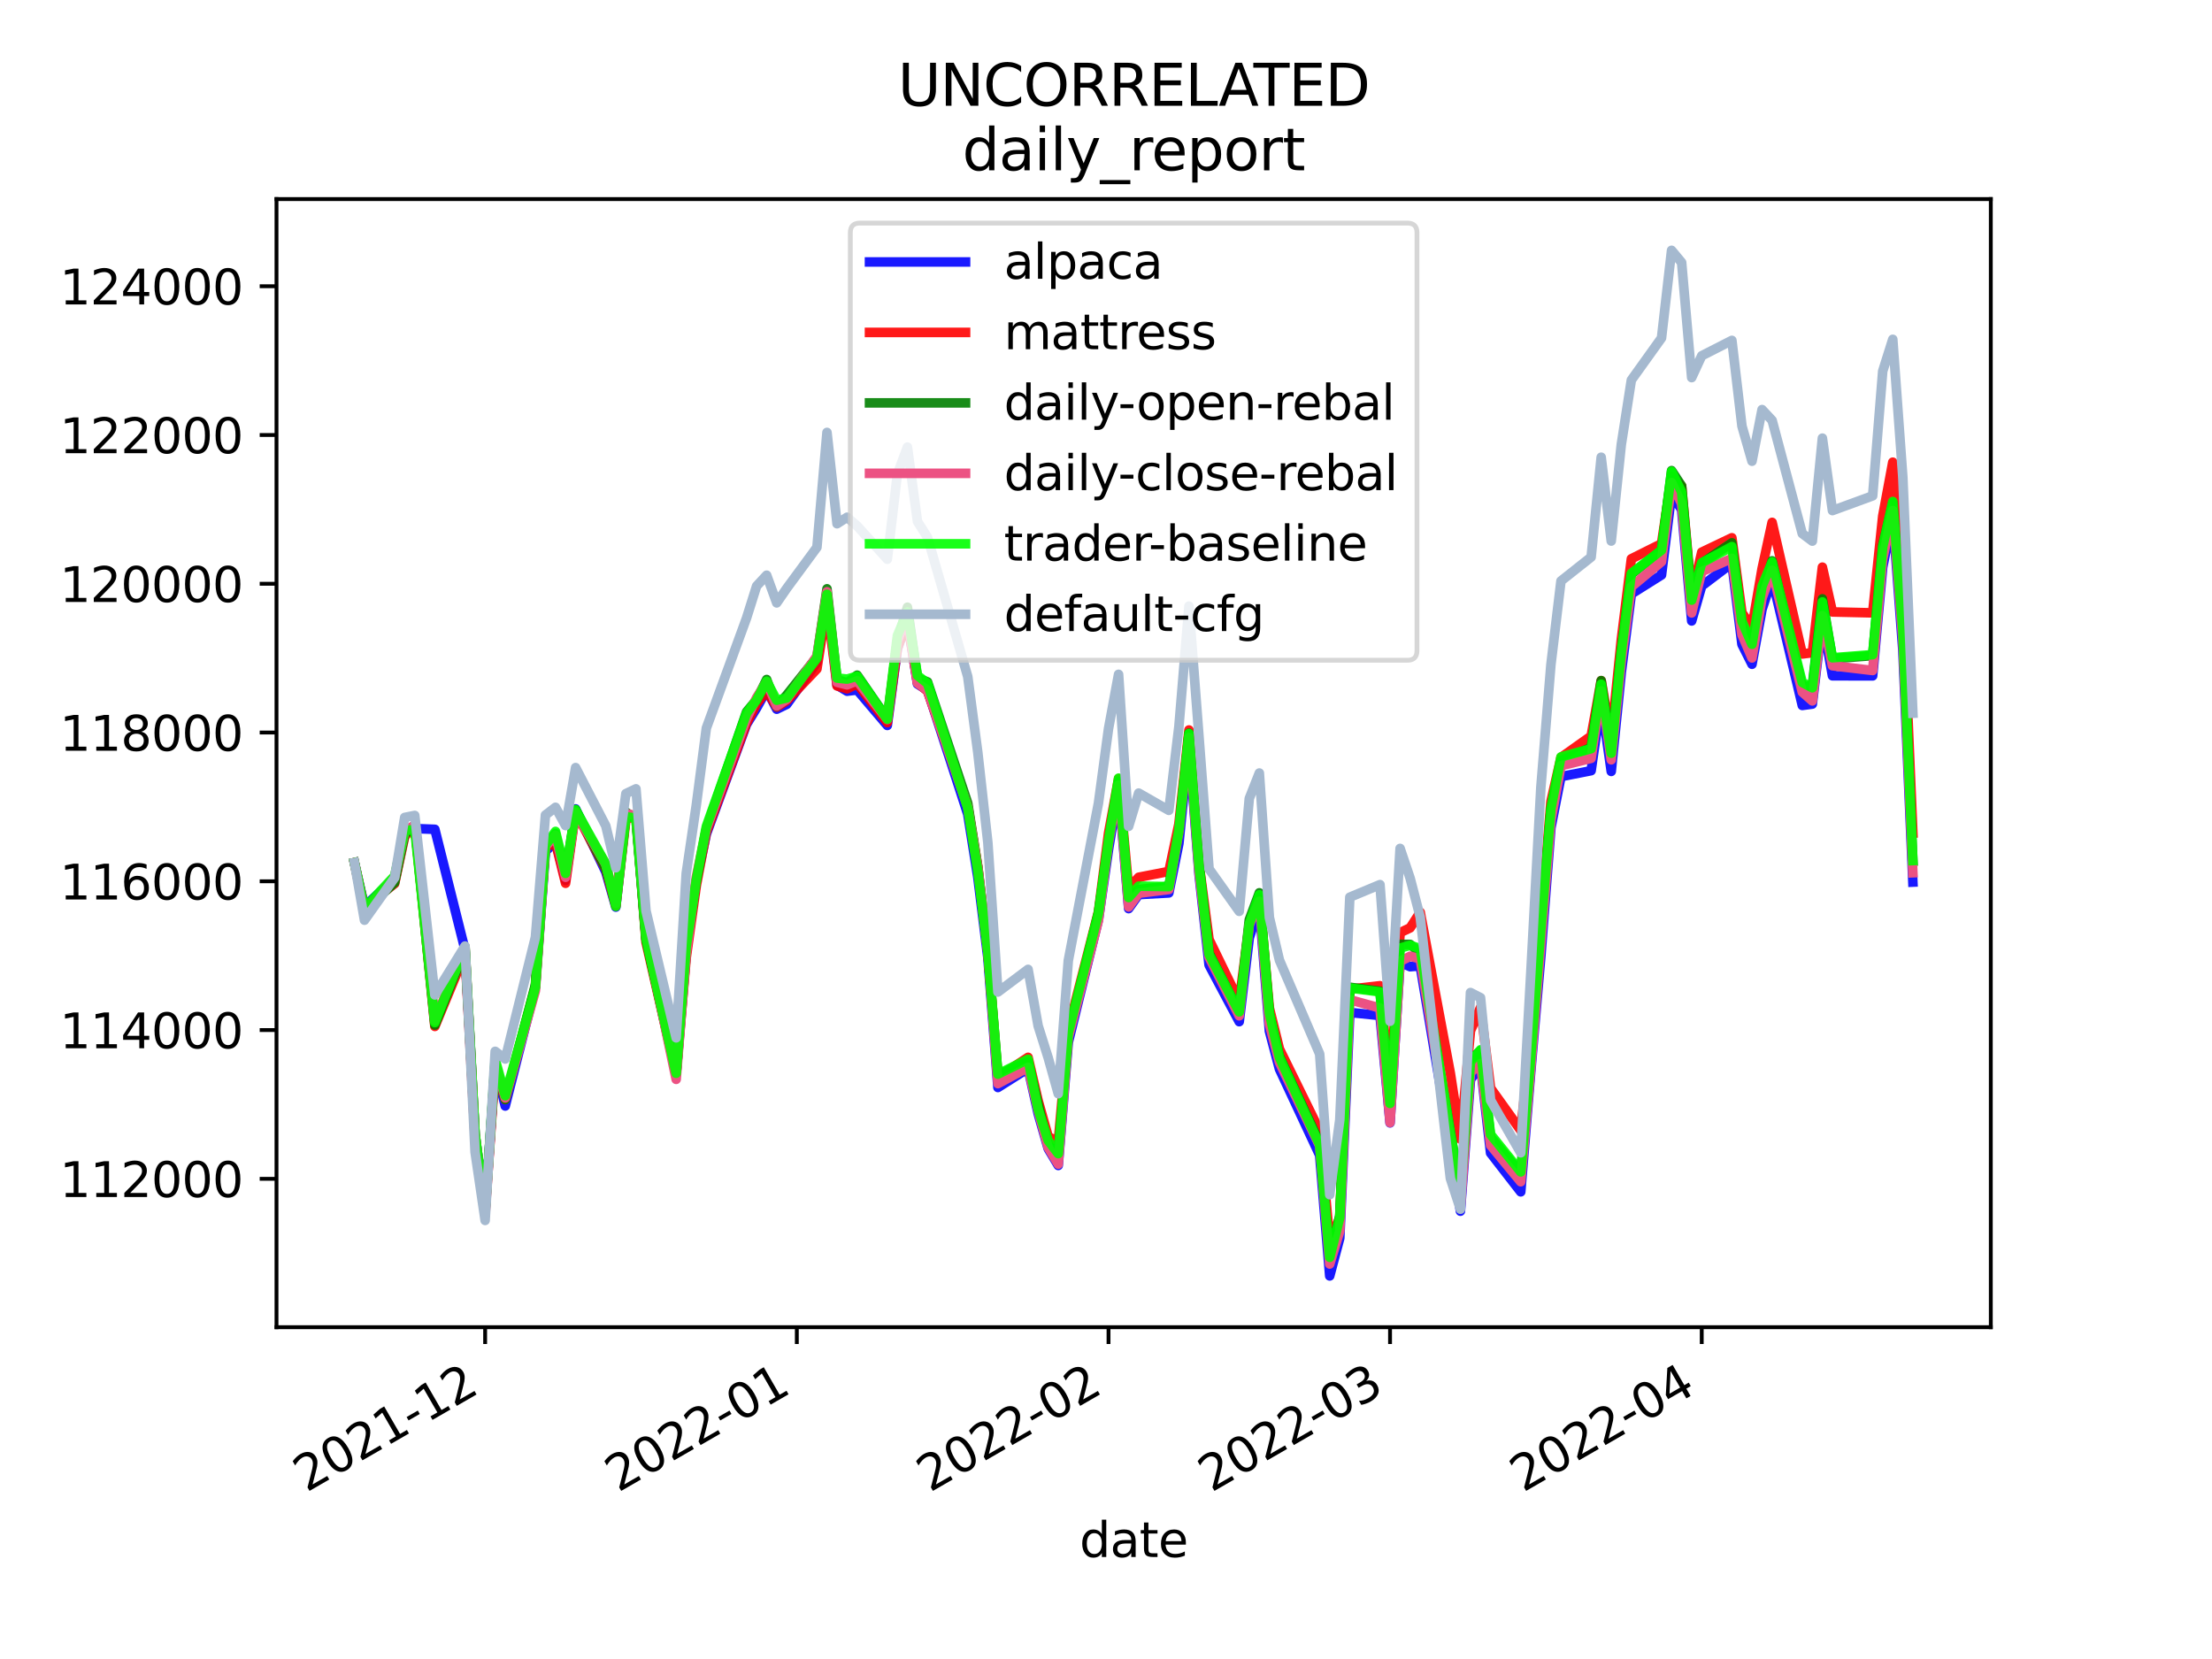 <?xml version="1.0" encoding="utf-8" standalone="no"?>
<!DOCTYPE svg PUBLIC "-//W3C//DTD SVG 1.1//EN"
  "http://www.w3.org/Graphics/SVG/1.1/DTD/svg11.dtd">
<svg height="345.6pt" version="1.1" viewBox="0 0 460.8 345.6" width="460.8pt" xmlns="http://www.w3.org/2000/svg" xmlns:xlink="http://www.w3.org/1999/xlink">
 <defs>
  <style type="text/css">*{stroke-linecap:butt;stroke-linejoin:round;}</style>
 </defs>
 <g id="figure_1">
  <g id="patch_1">
   <path d="M 0 345.6 
L 460.8 345.6 
L 460.8 0 
L 0 0 
z
" style="fill:#ffffff;"/>
  </g>
  <g id="axes_1">
   <g id="patch_2">
    <path d="M 57.6 276.48 
L 414.72 276.48 
L 414.72 41.472 
L 57.6 41.472 
z
" style="fill:#ffffff;"/>
   </g>
   <g id="matplotlib.axis_1">
    <g id="xtick_1">
     <g id="line2d_1">
      <defs>
       <path d="M 0 0 
L 0 3.5 
" id="md0206963a4" style="stroke:#000000;stroke-width:0.8;"/>
      </defs>
      <g>
       <use style="stroke:#000000;stroke-width:0.8;" x="101.062" xlink:href="#md0206963a4" y="276.48"/>
      </g>
     </g>
     <g id="text_1">
      <!-- 2021-12 -->
      <g transform="translate(63.837 310.952)rotate(-30)scale(0.1 -0.1)">
       <defs>
        <path d="M 1228 531 
L 3431 531 
L 3431 0 
L 469 0 
L 469 531 
Q 828 903 1448 1529 
Q 2069 2156 2228 2338 
Q 2531 2678 2651 2914 
Q 2772 3150 2772 3378 
Q 2772 3750 2511 3984 
Q 2250 4219 1831 4219 
Q 1534 4219 1204 4116 
Q 875 4013 500 3803 
L 500 4441 
Q 881 4594 1212 4672 
Q 1544 4750 1819 4750 
Q 2544 4750 2975 4387 
Q 3406 4025 3406 3419 
Q 3406 3131 3298 2873 
Q 3191 2616 2906 2266 
Q 2828 2175 2409 1742 
Q 1991 1309 1228 531 
z
" id="DejaVuSans-32" transform="scale(0.016)"/>
        <path d="M 2034 4250 
Q 1547 4250 1301 3770 
Q 1056 3291 1056 2328 
Q 1056 1369 1301 889 
Q 1547 409 2034 409 
Q 2525 409 2770 889 
Q 3016 1369 3016 2328 
Q 3016 3291 2770 3770 
Q 2525 4250 2034 4250 
z
M 2034 4750 
Q 2819 4750 3233 4129 
Q 3647 3509 3647 2328 
Q 3647 1150 3233 529 
Q 2819 -91 2034 -91 
Q 1250 -91 836 529 
Q 422 1150 422 2328 
Q 422 3509 836 4129 
Q 1250 4750 2034 4750 
z
" id="DejaVuSans-30" transform="scale(0.016)"/>
        <path d="M 794 531 
L 1825 531 
L 1825 4091 
L 703 3866 
L 703 4441 
L 1819 4666 
L 2450 4666 
L 2450 531 
L 3481 531 
L 3481 0 
L 794 0 
L 794 531 
z
" id="DejaVuSans-31" transform="scale(0.016)"/>
        <path d="M 313 2009 
L 1997 2009 
L 1997 1497 
L 313 1497 
L 313 2009 
z
" id="DejaVuSans-2d" transform="scale(0.016)"/>
       </defs>
       <use xlink:href="#DejaVuSans-32"/>
       <use x="63.623" xlink:href="#DejaVuSans-30"/>
       <use x="127.246" xlink:href="#DejaVuSans-32"/>
       <use x="190.869" xlink:href="#DejaVuSans-31"/>
       <use x="254.492" xlink:href="#DejaVuSans-2d"/>
       <use x="290.576" xlink:href="#DejaVuSans-31"/>
       <use x="354.199" xlink:href="#DejaVuSans-32"/>
      </g>
     </g>
    </g>
    <g id="xtick_2">
     <g id="line2d_2">
      <g>
       <use style="stroke:#000000;stroke-width:0.8;" x="165.993" xlink:href="#md0206963a4" y="276.48"/>
      </g>
     </g>
     <g id="text_2">
      <!-- 2022-01 -->
      <g transform="translate(128.768 310.952)rotate(-30)scale(0.1 -0.1)">
       <use xlink:href="#DejaVuSans-32"/>
       <use x="63.623" xlink:href="#DejaVuSans-30"/>
       <use x="127.246" xlink:href="#DejaVuSans-32"/>
       <use x="190.869" xlink:href="#DejaVuSans-32"/>
       <use x="254.492" xlink:href="#DejaVuSans-2d"/>
       <use x="290.576" xlink:href="#DejaVuSans-30"/>
       <use x="354.199" xlink:href="#DejaVuSans-31"/>
      </g>
     </g>
    </g>
    <g id="xtick_3">
     <g id="line2d_3">
      <g>
       <use style="stroke:#000000;stroke-width:0.8;" x="230.924" xlink:href="#md0206963a4" y="276.48"/>
      </g>
     </g>
     <g id="text_3">
      <!-- 2022-02 -->
      <g transform="translate(193.699 310.952)rotate(-30)scale(0.1 -0.1)">
       <use xlink:href="#DejaVuSans-32"/>
       <use x="63.623" xlink:href="#DejaVuSans-30"/>
       <use x="127.246" xlink:href="#DejaVuSans-32"/>
       <use x="190.869" xlink:href="#DejaVuSans-32"/>
       <use x="254.492" xlink:href="#DejaVuSans-2d"/>
       <use x="290.576" xlink:href="#DejaVuSans-30"/>
       <use x="354.199" xlink:href="#DejaVuSans-32"/>
      </g>
     </g>
    </g>
    <g id="xtick_4">
     <g id="line2d_4">
      <g>
       <use style="stroke:#000000;stroke-width:0.8;" x="289.571" xlink:href="#md0206963a4" y="276.48"/>
      </g>
     </g>
     <g id="text_4">
      <!-- 2022-03 -->
      <g transform="translate(252.346 310.952)rotate(-30)scale(0.1 -0.1)">
       <defs>
        <path d="M 2597 2516 
Q 3050 2419 3304 2112 
Q 3559 1806 3559 1356 
Q 3559 666 3084 287 
Q 2609 -91 1734 -91 
Q 1441 -91 1130 -33 
Q 819 25 488 141 
L 488 750 
Q 750 597 1062 519 
Q 1375 441 1716 441 
Q 2309 441 2620 675 
Q 2931 909 2931 1356 
Q 2931 1769 2642 2001 
Q 2353 2234 1838 2234 
L 1294 2234 
L 1294 2753 
L 1863 2753 
Q 2328 2753 2575 2939 
Q 2822 3125 2822 3475 
Q 2822 3834 2567 4026 
Q 2313 4219 1838 4219 
Q 1578 4219 1281 4162 
Q 984 4106 628 3988 
L 628 4550 
Q 988 4650 1302 4700 
Q 1616 4750 1894 4750 
Q 2613 4750 3031 4423 
Q 3450 4097 3450 3541 
Q 3450 3153 3228 2886 
Q 3006 2619 2597 2516 
z
" id="DejaVuSans-33" transform="scale(0.016)"/>
       </defs>
       <use xlink:href="#DejaVuSans-32"/>
       <use x="63.623" xlink:href="#DejaVuSans-30"/>
       <use x="127.246" xlink:href="#DejaVuSans-32"/>
       <use x="190.869" xlink:href="#DejaVuSans-32"/>
       <use x="254.492" xlink:href="#DejaVuSans-2d"/>
       <use x="290.576" xlink:href="#DejaVuSans-30"/>
       <use x="354.199" xlink:href="#DejaVuSans-33"/>
      </g>
     </g>
    </g>
    <g id="xtick_5">
     <g id="line2d_5">
      <g>
       <use style="stroke:#000000;stroke-width:0.8;" x="354.502" xlink:href="#md0206963a4" y="276.48"/>
      </g>
     </g>
     <g id="text_5">
      <!-- 2022-04 -->
      <g transform="translate(317.277 310.952)rotate(-30)scale(0.1 -0.1)">
       <defs>
        <path d="M 2419 4116 
L 825 1625 
L 2419 1625 
L 2419 4116 
z
M 2253 4666 
L 3047 4666 
L 3047 1625 
L 3713 1625 
L 3713 1100 
L 3047 1100 
L 3047 0 
L 2419 0 
L 2419 1100 
L 313 1100 
L 313 1709 
L 2253 4666 
z
" id="DejaVuSans-34" transform="scale(0.016)"/>
       </defs>
       <use xlink:href="#DejaVuSans-32"/>
       <use x="63.623" xlink:href="#DejaVuSans-30"/>
       <use x="127.246" xlink:href="#DejaVuSans-32"/>
       <use x="190.869" xlink:href="#DejaVuSans-32"/>
       <use x="254.492" xlink:href="#DejaVuSans-2d"/>
       <use x="290.576" xlink:href="#DejaVuSans-30"/>
       <use x="354.199" xlink:href="#DejaVuSans-34"/>
      </g>
     </g>
    </g>
    <g id="text_6">
     <!-- date -->
     <g transform="translate(224.885 324.351)scale(0.1 -0.1)">
      <defs>
       <path d="M 2906 2969 
L 2906 4863 
L 3481 4863 
L 3481 0 
L 2906 0 
L 2906 525 
Q 2725 213 2448 61 
Q 2172 -91 1784 -91 
Q 1150 -91 751 415 
Q 353 922 353 1747 
Q 353 2572 751 3078 
Q 1150 3584 1784 3584 
Q 2172 3584 2448 3432 
Q 2725 3281 2906 2969 
z
M 947 1747 
Q 947 1113 1208 752 
Q 1469 391 1925 391 
Q 2381 391 2643 752 
Q 2906 1113 2906 1747 
Q 2906 2381 2643 2742 
Q 2381 3103 1925 3103 
Q 1469 3103 1208 2742 
Q 947 2381 947 1747 
z
" id="DejaVuSans-64" transform="scale(0.016)"/>
       <path d="M 2194 1759 
Q 1497 1759 1228 1600 
Q 959 1441 959 1056 
Q 959 750 1161 570 
Q 1363 391 1709 391 
Q 2188 391 2477 730 
Q 2766 1069 2766 1631 
L 2766 1759 
L 2194 1759 
z
M 3341 1997 
L 3341 0 
L 2766 0 
L 2766 531 
Q 2569 213 2275 61 
Q 1981 -91 1556 -91 
Q 1019 -91 701 211 
Q 384 513 384 1019 
Q 384 1609 779 1909 
Q 1175 2209 1959 2209 
L 2766 2209 
L 2766 2266 
Q 2766 2663 2505 2880 
Q 2244 3097 1772 3097 
Q 1472 3097 1187 3025 
Q 903 2953 641 2809 
L 641 3341 
Q 956 3463 1253 3523 
Q 1550 3584 1831 3584 
Q 2591 3584 2966 3190 
Q 3341 2797 3341 1997 
z
" id="DejaVuSans-61" transform="scale(0.016)"/>
       <path d="M 1172 4494 
L 1172 3500 
L 2356 3500 
L 2356 3053 
L 1172 3053 
L 1172 1153 
Q 1172 725 1289 603 
Q 1406 481 1766 481 
L 2356 481 
L 2356 0 
L 1766 0 
Q 1100 0 847 248 
Q 594 497 594 1153 
L 594 3053 
L 172 3053 
L 172 3500 
L 594 3500 
L 594 4494 
L 1172 4494 
z
" id="DejaVuSans-74" transform="scale(0.016)"/>
       <path d="M 3597 1894 
L 3597 1613 
L 953 1613 
Q 991 1019 1311 708 
Q 1631 397 2203 397 
Q 2534 397 2845 478 
Q 3156 559 3463 722 
L 3463 178 
Q 3153 47 2828 -22 
Q 2503 -91 2169 -91 
Q 1331 -91 842 396 
Q 353 884 353 1716 
Q 353 2575 817 3079 
Q 1281 3584 2069 3584 
Q 2775 3584 3186 3129 
Q 3597 2675 3597 1894 
z
M 3022 2063 
Q 3016 2534 2758 2815 
Q 2500 3097 2075 3097 
Q 1594 3097 1305 2825 
Q 1016 2553 972 2059 
L 3022 2063 
z
" id="DejaVuSans-65" transform="scale(0.016)"/>
      </defs>
      <use xlink:href="#DejaVuSans-64"/>
      <use x="63.477" xlink:href="#DejaVuSans-61"/>
      <use x="124.756" xlink:href="#DejaVuSans-74"/>
      <use x="163.965" xlink:href="#DejaVuSans-65"/>
     </g>
    </g>
   </g>
   <g id="matplotlib.axis_2">
    <g id="ytick_1">
     <g id="line2d_6">
      <defs>
       <path d="M 0 0 
L -3.5 0 
" id="m594aa4bd78" style="stroke:#000000;stroke-width:0.8;"/>
      </defs>
      <g>
       <use style="stroke:#000000;stroke-width:0.8;" x="57.6" xlink:href="#m594aa4bd78" y="245.565"/>
      </g>
     </g>
     <g id="text_7">
      <!-- 112000 -->
      <g transform="translate(12.425 249.364)scale(0.1 -0.1)">
       <use xlink:href="#DejaVuSans-31"/>
       <use x="63.623" xlink:href="#DejaVuSans-31"/>
       <use x="127.246" xlink:href="#DejaVuSans-32"/>
       <use x="190.869" xlink:href="#DejaVuSans-30"/>
       <use x="254.492" xlink:href="#DejaVuSans-30"/>
       <use x="318.115" xlink:href="#DejaVuSans-30"/>
      </g>
     </g>
    </g>
    <g id="ytick_2">
     <g id="line2d_7">
      <g>
       <use style="stroke:#000000;stroke-width:0.8;" x="57.6" xlink:href="#m594aa4bd78" y="214.575"/>
      </g>
     </g>
     <g id="text_8">
      <!-- 114000 -->
      <g transform="translate(12.425 218.374)scale(0.1 -0.1)">
       <use xlink:href="#DejaVuSans-31"/>
       <use x="63.623" xlink:href="#DejaVuSans-31"/>
       <use x="127.246" xlink:href="#DejaVuSans-34"/>
       <use x="190.869" xlink:href="#DejaVuSans-30"/>
       <use x="254.492" xlink:href="#DejaVuSans-30"/>
       <use x="318.115" xlink:href="#DejaVuSans-30"/>
      </g>
     </g>
    </g>
    <g id="ytick_3">
     <g id="line2d_8">
      <g>
       <use style="stroke:#000000;stroke-width:0.8;" x="57.6" xlink:href="#m594aa4bd78" y="183.585"/>
      </g>
     </g>
     <g id="text_9">
      <!-- 116000 -->
      <g transform="translate(12.425 187.384)scale(0.1 -0.1)">
       <defs>
        <path d="M 2113 2584 
Q 1688 2584 1439 2293 
Q 1191 2003 1191 1497 
Q 1191 994 1439 701 
Q 1688 409 2113 409 
Q 2538 409 2786 701 
Q 3034 994 3034 1497 
Q 3034 2003 2786 2293 
Q 2538 2584 2113 2584 
z
M 3366 4563 
L 3366 3988 
Q 3128 4100 2886 4159 
Q 2644 4219 2406 4219 
Q 1781 4219 1451 3797 
Q 1122 3375 1075 2522 
Q 1259 2794 1537 2939 
Q 1816 3084 2150 3084 
Q 2853 3084 3261 2657 
Q 3669 2231 3669 1497 
Q 3669 778 3244 343 
Q 2819 -91 2113 -91 
Q 1303 -91 875 529 
Q 447 1150 447 2328 
Q 447 3434 972 4092 
Q 1497 4750 2381 4750 
Q 2619 4750 2861 4703 
Q 3103 4656 3366 4563 
z
" id="DejaVuSans-36" transform="scale(0.016)"/>
       </defs>
       <use xlink:href="#DejaVuSans-31"/>
       <use x="63.623" xlink:href="#DejaVuSans-31"/>
       <use x="127.246" xlink:href="#DejaVuSans-36"/>
       <use x="190.869" xlink:href="#DejaVuSans-30"/>
       <use x="254.492" xlink:href="#DejaVuSans-30"/>
       <use x="318.115" xlink:href="#DejaVuSans-30"/>
      </g>
     </g>
    </g>
    <g id="ytick_4">
     <g id="line2d_9">
      <g>
       <use style="stroke:#000000;stroke-width:0.8;" x="57.6" xlink:href="#m594aa4bd78" y="152.595"/>
      </g>
     </g>
     <g id="text_10">
      <!-- 118000 -->
      <g transform="translate(12.425 156.394)scale(0.1 -0.1)">
       <defs>
        <path d="M 2034 2216 
Q 1584 2216 1326 1975 
Q 1069 1734 1069 1313 
Q 1069 891 1326 650 
Q 1584 409 2034 409 
Q 2484 409 2743 651 
Q 3003 894 3003 1313 
Q 3003 1734 2745 1975 
Q 2488 2216 2034 2216 
z
M 1403 2484 
Q 997 2584 770 2862 
Q 544 3141 544 3541 
Q 544 4100 942 4425 
Q 1341 4750 2034 4750 
Q 2731 4750 3128 4425 
Q 3525 4100 3525 3541 
Q 3525 3141 3298 2862 
Q 3072 2584 2669 2484 
Q 3125 2378 3379 2068 
Q 3634 1759 3634 1313 
Q 3634 634 3220 271 
Q 2806 -91 2034 -91 
Q 1263 -91 848 271 
Q 434 634 434 1313 
Q 434 1759 690 2068 
Q 947 2378 1403 2484 
z
M 1172 3481 
Q 1172 3119 1398 2916 
Q 1625 2713 2034 2713 
Q 2441 2713 2670 2916 
Q 2900 3119 2900 3481 
Q 2900 3844 2670 4047 
Q 2441 4250 2034 4250 
Q 1625 4250 1398 4047 
Q 1172 3844 1172 3481 
z
" id="DejaVuSans-38" transform="scale(0.016)"/>
       </defs>
       <use xlink:href="#DejaVuSans-31"/>
       <use x="63.623" xlink:href="#DejaVuSans-31"/>
       <use x="127.246" xlink:href="#DejaVuSans-38"/>
       <use x="190.869" xlink:href="#DejaVuSans-30"/>
       <use x="254.492" xlink:href="#DejaVuSans-30"/>
       <use x="318.115" xlink:href="#DejaVuSans-30"/>
      </g>
     </g>
    </g>
    <g id="ytick_5">
     <g id="line2d_10">
      <g>
       <use style="stroke:#000000;stroke-width:0.8;" x="57.6" xlink:href="#m594aa4bd78" y="121.605"/>
      </g>
     </g>
     <g id="text_11">
      <!-- 120000 -->
      <g transform="translate(12.425 125.404)scale(0.1 -0.1)">
       <use xlink:href="#DejaVuSans-31"/>
       <use x="63.623" xlink:href="#DejaVuSans-32"/>
       <use x="127.246" xlink:href="#DejaVuSans-30"/>
       <use x="190.869" xlink:href="#DejaVuSans-30"/>
       <use x="254.492" xlink:href="#DejaVuSans-30"/>
       <use x="318.115" xlink:href="#DejaVuSans-30"/>
      </g>
     </g>
    </g>
    <g id="ytick_6">
     <g id="line2d_11">
      <g>
       <use style="stroke:#000000;stroke-width:0.8;" x="57.6" xlink:href="#m594aa4bd78" y="90.615"/>
      </g>
     </g>
     <g id="text_12">
      <!-- 122000 -->
      <g transform="translate(12.425 94.414)scale(0.1 -0.1)">
       <use xlink:href="#DejaVuSans-31"/>
       <use x="63.623" xlink:href="#DejaVuSans-32"/>
       <use x="127.246" xlink:href="#DejaVuSans-32"/>
       <use x="190.869" xlink:href="#DejaVuSans-30"/>
       <use x="254.492" xlink:href="#DejaVuSans-30"/>
       <use x="318.115" xlink:href="#DejaVuSans-30"/>
      </g>
     </g>
    </g>
    <g id="ytick_7">
     <g id="line2d_12">
      <g>
       <use style="stroke:#000000;stroke-width:0.8;" x="57.6" xlink:href="#m594aa4bd78" y="59.625"/>
      </g>
     </g>
     <g id="text_13">
      <!-- 124000 -->
      <g transform="translate(12.425 63.424)scale(0.1 -0.1)">
       <use xlink:href="#DejaVuSans-31"/>
       <use x="63.623" xlink:href="#DejaVuSans-32"/>
       <use x="127.246" xlink:href="#DejaVuSans-34"/>
       <use x="190.869" xlink:href="#DejaVuSans-30"/>
       <use x="254.492" xlink:href="#DejaVuSans-30"/>
       <use x="318.115" xlink:href="#DejaVuSans-30"/>
      </g>
     </g>
    </g>
   </g>
   <g id="line2d_13">
    <path clip-path="url(#p3bce80df67)" d="M 73.833 179.703 
L 75.927 188.776 
L 82.211 183.122 
L 84.305 173.504 
L 86.4 172.607 
L 90.589 172.761 
L 96.873 197.853 
L 98.967 236.435 
L 101.062 252.191 
L 103.156 221.855 
L 105.251 230.397 
L 111.535 205.605 
L 113.629 177.356 
L 115.724 175.279 
L 117.818 183.415 
L 119.913 168.512 
L 126.196 181.64 
L 128.291 188.966 
L 130.385 170.019 
L 132.48 169.95 
L 134.575 195.507 
L 140.858 223.853 
L 142.953 198.631 
L 145.047 183.619 
L 147.142 173.762 
L 155.52 150.895 
L 157.615 147.498 
L 159.709 143.722 
L 161.804 147.736 
L 163.898 146.72 
L 170.182 138.019 
L 172.276 124.127 
L 174.371 142.719 
L 176.465 143.985 
L 178.56 143.729 
L 184.844 151.121 
L 186.938 135.196 
L 189.033 129.266 
L 191.127 142.494 
L 193.222 143.791 
L 201.6 169.605 
L 203.695 182.761 
L 205.789 199.545 
L 207.884 226.543 
L 214.167 222.579 
L 216.262 231.979 
L 218.356 239.292 
L 220.451 242.784 
L 222.545 217.145 
L 228.829 191.551 
L 230.924 176.978 
L 233.018 164.289 
L 235.113 189.278 
L 237.207 186.361 
L 243.491 186.012 
L 245.585 175.708 
L 247.68 154.91 
L 249.775 182.14 
L 251.869 201.028 
L 258.153 212.83 
L 260.247 195.367 
L 262.342 188.83 
L 264.436 214.8 
L 266.531 222.708 
L 274.909 240.634 
L 277.004 265.798 
L 279.098 257.927 
L 281.193 210.911 
L 287.476 211.554 
L 289.571 233.918 
L 291.665 200.447 
L 293.76 201.38 
L 295.855 201.221 
L 302.138 238.919 
L 304.233 252.308 
L 306.327 224.896 
L 308.422 221.903 
L 310.516 240.194 
L 316.8 248.279 
L 318.895 223.123 
L 320.989 199.146 
L 323.084 172.442 
L 325.178 161.778 
L 331.462 160.545 
L 333.556 145.989 
L 335.651 160.696 
L 337.745 140.068 
L 339.84 123.723 
L 346.124 119.774 
L 348.218 102.914 
L 350.313 106.154 
L 352.407 129.351 
L 354.502 122.072 
L 360.785 117.322 
L 362.88 134.231 
L 364.975 138.377 
L 367.069 126.916 
L 369.164 120.537 
L 375.447 146.952 
L 377.542 146.672 
L 379.636 129.036 
L 381.731 140.777 
L 390.109 140.797 
L 392.204 118.137 
L 394.298 107.723 
L 396.393 135.435 
L 398.487 183.756 
" style="fill:none;stroke:#0000ff;stroke-linecap:square;stroke-opacity:0.9;stroke-width:2;"/>
   </g>
   <g id="line2d_14">
    <path clip-path="url(#p3bce80df67)" d="M 73.833 179.703 
L 75.927 189.026 
L 82.211 184.071 
L 84.305 174.27 
L 86.4 171.857 
L 90.589 213.822 
L 96.873 198.652 
L 98.967 237.241 
L 101.062 252.585 
L 103.156 222.748 
L 105.251 229.058 
L 111.535 205.437 
L 113.629 176.443 
L 115.724 175.535 
L 117.818 184 
L 119.913 169.132 
L 126.196 181.075 
L 128.291 188.735 
L 130.385 170.777 
L 132.48 169.728 
L 134.575 196.285 
L 140.858 223.708 
L 142.953 199.52 
L 145.047 184.561 
L 147.142 173.377 
L 155.52 150.671 
L 157.615 146.623 
L 159.709 143.885 
L 161.804 147.286 
L 163.898 145.969 
L 170.182 139.354 
L 172.276 125.799 
L 174.371 142.89 
L 176.465 143.486 
L 178.56 142.439 
L 184.844 150.533 
L 186.938 135.082 
L 189.033 129.448 
L 191.127 142.22 
L 193.222 143.995 
L 201.6 167.842 
L 203.695 180.509 
L 205.789 198.355 
L 207.884 224.402 
L 214.167 220.262 
L 216.262 229.279 
L 218.356 236.753 
L 220.451 237.921 
L 222.545 214.476 
L 228.829 189.909 
L 230.924 173.592 
L 233.018 162.218 
L 235.113 185.077 
L 237.207 182.753 
L 243.491 181.536 
L 245.585 171.629 
L 247.68 152.072 
L 249.775 179.871 
L 251.869 195.719 
L 258.153 208.653 
L 260.247 192.571 
L 262.342 186.915 
L 264.436 209.999 
L 266.531 218.518 
L 274.909 235.585 
L 277.004 258.491 
L 279.098 253.723 
L 281.193 206.072 
L 287.476 205.349 
L 289.571 227.168 
L 291.665 194.283 
L 293.76 193.288 
L 295.855 190.044 
L 302.138 223.602 
L 304.233 237.282 
L 306.327 214.726 
L 308.422 209.883 
L 310.516 226.692 
L 316.8 235.478 
L 318.895 216.14 
L 320.989 192.442 
L 323.084 166.998 
L 325.178 157.796 
L 331.462 153.34 
L 333.556 141.792 
L 335.651 153.79 
L 337.745 133.251 
L 339.84 116.41 
L 346.124 113.267 
L 348.218 99.239 
L 350.313 101.276 
L 352.407 124.18 
L 354.502 115.029 
L 360.785 112.028 
L 362.88 127.642 
L 364.975 130.68 
L 367.069 118.47 
L 369.164 108.824 
L 375.447 136.232 
L 377.542 135.969 
L 379.636 118.151 
L 381.731 127.479 
L 390.109 127.67 
L 392.204 107.522 
L 394.298 96.285 
L 396.393 124.593 
L 398.487 173.553 
" style="fill:none;stroke:#ff0000;stroke-linecap:square;stroke-opacity:0.9;stroke-width:2;"/>
   </g>
   <g id="line2d_15">
    <path clip-path="url(#p3bce80df67)" d="M 73.833 179.703 
L 75.927 189.678 
L 82.211 183.846 
L 84.305 173.861 
L 86.4 171.812 
L 90.589 213.535 
L 96.873 197.692 
L 98.967 236.274 
L 101.062 252.208 
L 103.156 221.435 
L 105.251 229.048 
L 111.535 205.141 
L 113.629 176.125 
L 115.724 173.665 
L 117.818 182.336 
L 119.913 168.66 
L 126.196 180.924 
L 128.291 187.94 
L 130.385 169.152 
L 132.48 170.73 
L 134.575 195.713 
L 140.858 223.792 
L 142.953 197.275 
L 145.047 183.604 
L 147.142 172.679 
L 155.52 148.293 
L 157.615 145.766 
L 159.709 141.558 
L 161.804 147.121 
L 163.898 144.782 
L 170.182 136.881 
L 172.276 122.662 
L 174.371 141.586 
L 176.465 142.235 
L 178.56 140.652 
L 184.844 149.763 
L 186.938 133.458 
L 189.033 126.497 
L 191.127 141.233 
L 193.222 142.058 
L 201.6 167.332 
L 203.695 180.611 
L 205.789 198.409 
L 207.884 223.878 
L 214.167 221.171 
L 216.262 230.058 
L 218.356 238.518 
L 220.451 240.523 
L 222.545 215.758 
L 228.829 190.162 
L 230.924 175.477 
L 233.018 162.782 
L 235.113 187.599 
L 237.207 185.307 
L 243.491 184.61 
L 245.585 173.297 
L 247.68 152.727 
L 249.775 179.87 
L 251.869 198.562 
L 258.153 210.826 
L 260.247 191.613 
L 262.342 185.989 
L 264.436 211.116 
L 266.531 220.051 
L 274.909 238.096 
L 277.004 262.184 
L 279.098 253.246 
L 281.193 205.664 
L 287.476 206.49 
L 289.571 231.375 
L 291.665 196.726 
L 293.76 196.742 
L 295.855 198.491 
L 302.138 235.805 
L 304.233 248.184 
L 306.327 220.752 
L 308.422 218.837 
L 310.516 236.906 
L 316.8 244.422 
L 318.895 219.115 
L 320.989 194.495 
L 323.084 168.503 
L 325.178 158.425 
L 331.462 155.717 
L 333.556 141.787 
L 335.651 156.6 
L 337.745 135.706 
L 339.84 119.599 
L 346.124 114.661 
L 348.218 98.039 
L 350.313 101.238 
L 352.407 125.344 
L 354.502 117.339 
L 360.785 113.078 
L 362.88 130.13 
L 364.975 134.78 
L 367.069 123.348 
L 369.164 116.832 
L 375.447 142.992 
L 377.542 142.824 
L 379.636 124.752 
L 381.731 137.21 
L 390.109 136.573 
L 392.204 113.593 
L 394.298 104.691 
L 396.393 131.513 
L 398.487 179.424 
" style="fill:none;stroke:#008000;stroke-linecap:square;stroke-opacity:0.9;stroke-width:2;"/>
   </g>
   <g id="line2d_16">
    <path clip-path="url(#p3bce80df67)" d="M 73.833 179.703 
L 75.927 189.885 
L 82.211 182.649 
L 84.305 173.239 
L 86.4 171.854 
L 90.589 212.63 
L 96.873 197.249 
L 98.967 236.226 
L 101.062 253.131 
L 103.156 221.33 
L 105.251 228.73 
L 111.535 206.373 
L 113.629 176.365 
L 115.724 174.01 
L 117.818 182.754 
L 119.913 169.193 
L 126.196 180.05 
L 128.291 188.166 
L 130.385 169.485 
L 132.48 169.914 
L 134.575 194.794 
L 140.858 224.845 
L 142.953 198.665 
L 145.047 182.738 
L 147.142 172.713 
L 155.52 149.737 
L 157.615 145.33 
L 159.709 142.061 
L 161.804 147.074 
L 163.898 145.653 
L 170.182 136.651 
L 172.276 123.279 
L 174.371 142.138 
L 176.465 142.659 
L 178.56 141.832 
L 184.844 149.874 
L 186.938 133.432 
L 189.033 128.428 
L 191.127 142.306 
L 193.222 143.808 
L 201.6 168.159 
L 203.695 180.794 
L 205.789 198.284 
L 207.884 225.739 
L 214.167 222.359 
L 216.262 231.313 
L 218.356 239.04 
L 220.451 242.519 
L 222.545 216.126 
L 228.829 191.742 
L 230.924 175.568 
L 233.018 163.552 
L 235.113 188.934 
L 237.207 186.084 
L 243.491 185.296 
L 245.585 173.207 
L 247.68 153.627 
L 249.775 181.648 
L 251.869 199.411 
L 258.153 211.611 
L 260.247 192.676 
L 262.342 187.756 
L 264.436 213.343 
L 266.531 221.314 
L 274.909 238.697 
L 277.004 263.314 
L 279.098 256.476 
L 281.193 208.258 
L 287.476 209.994 
L 289.571 233.851 
L 291.665 200.271 
L 293.76 199.21 
L 295.855 199.745 
L 302.138 237.701 
L 304.233 251.442 
L 306.327 223.422 
L 308.422 221.549 
L 310.516 238.569 
L 316.8 246.174 
L 318.895 222.382 
L 320.989 196.578 
L 323.084 170.988 
L 325.178 159.526 
L 331.462 157.975 
L 333.556 143.939 
L 335.651 158.28 
L 337.745 137.834 
L 339.84 122.245 
L 346.124 117.007 
L 348.218 100.549 
L 350.313 104.935 
L 352.407 127.68 
L 354.502 119.071 
L 360.785 116.329 
L 362.88 132.202 
L 364.975 137.061 
L 367.069 124.596 
L 369.164 118.812 
L 375.447 144.169 
L 377.542 146.009 
L 379.636 128.257 
L 381.731 138.681 
L 390.109 139.674 
L 392.204 116.484 
L 394.298 106.365 
L 396.393 133.234 
L 398.487 181.81 
" style="fill:none;stroke:#ec5283;stroke-linecap:square;stroke-width:2;"/>
   </g>
   <g id="line2d_17">
    <path clip-path="url(#p3bce80df67)" d="M 73.833 179.703 
L 75.927 189.184 
L 82.211 182.461 
L 84.305 173.034 
L 86.4 172.806 
L 90.589 213.028 
L 96.873 197.288 
L 98.967 236.254 
L 101.062 252.485 
L 103.156 220.702 
L 105.251 228.26 
L 111.535 205.664 
L 113.629 176.062 
L 115.724 173.204 
L 117.818 181.927 
L 119.913 168.681 
L 126.196 179.973 
L 128.291 188.81 
L 130.385 170.145 
L 132.48 170.429 
L 134.575 195.49 
L 140.858 223.579 
L 142.953 197.078 
L 145.047 183.364 
L 147.142 172.164 
L 155.52 148.561 
L 157.615 145.815 
L 159.709 141.908 
L 161.804 145.875 
L 163.898 145.394 
L 170.182 137.117 
L 172.276 123.802 
L 174.371 141.248 
L 176.465 141.467 
L 178.56 140.871 
L 184.844 149.806 
L 186.938 132.383 
L 189.033 127.496 
L 191.127 140.707 
L 193.222 142.364 
L 201.6 168.312 
L 203.695 181.448 
L 205.789 198.291 
L 207.884 223.767 
L 214.167 220.664 
L 216.262 231.007 
L 218.356 237.582 
L 220.451 240.319 
L 222.545 215.137 
L 228.829 190.15 
L 230.924 175.115 
L 233.018 162.109 
L 235.113 186.972 
L 237.207 184.604 
L 243.491 184.696 
L 245.585 172.908 
L 247.68 152.809 
L 249.775 180.237 
L 251.869 198.766 
L 258.153 210.78 
L 260.247 192.452 
L 262.342 186.409 
L 264.436 211.04 
L 266.531 220.258 
L 274.909 238.451 
L 277.004 261.923 
L 279.098 253.608 
L 281.193 205.831 
L 287.476 206.631 
L 289.571 229.859 
L 291.665 197.512 
L 293.76 196.924 
L 295.855 197.603 
L 302.138 235.976 
L 304.233 248.199 
L 306.327 221.235 
L 308.422 218.684 
L 310.516 236.319 
L 316.8 244.126 
L 318.895 220.04 
L 320.989 193.465 
L 323.084 168.424 
L 325.178 157.679 
L 331.462 155.964 
L 333.556 142.536 
L 335.651 156.908 
L 337.745 135.779 
L 339.84 119.426 
L 346.124 114.597 
L 348.218 98.21 
L 350.313 102.487 
L 352.407 125.015 
L 354.502 117.241 
L 360.785 113.87 
L 362.88 129.439 
L 364.975 134.221 
L 367.069 122.095 
L 369.164 117.07 
L 375.447 142.169 
L 377.542 143.274 
L 379.636 125.402 
L 381.731 137.021 
L 390.109 136.376 
L 392.204 113.92 
L 394.298 104.478 
L 396.393 131.131 
L 398.487 179.268 
" style="fill:none;stroke:#00ff00;stroke-linecap:square;stroke-opacity:0.9;stroke-width:2;"/>
   </g>
   <g id="line2d_18">
    <path clip-path="url(#p3bce80df67)" d="M 73.833 179.703 
L 75.927 191.689 
L 82.211 182.845 
L 84.305 170.289 
L 86.4 169.871 
L 90.589 207.261 
L 96.873 197.078 
L 98.967 239.994 
L 101.062 254.234 
L 103.156 219.015 
L 105.251 220.602 
L 111.535 195.242 
L 113.629 169.784 
L 115.724 168.178 
L 117.818 171.985 
L 119.913 159.903 
L 126.196 172.037 
L 128.291 180.771 
L 130.385 165.327 
L 132.48 164.333 
L 134.575 189.745 
L 140.858 216.196 
L 142.953 181.93 
L 145.047 167.73 
L 147.142 151.688 
L 155.52 128.745 
L 157.615 122.087 
L 159.709 119.828 
L 161.804 125.59 
L 163.898 122.55 
L 170.182 114.015 
L 172.276 90.085 
L 174.371 109.1 
L 176.465 107.752 
L 178.56 109.564 
L 184.844 116.493 
L 186.938 98.769 
L 189.033 93.136 
L 191.127 108.641 
L 193.222 111.947 
L 201.6 140.962 
L 203.695 156.758 
L 205.789 175.527 
L 207.884 206.654 
L 214.167 201.938 
L 216.262 213.697 
L 218.356 220.35 
L 220.451 227.833 
L 222.545 200.12 
L 228.829 167.3 
L 230.924 151.805 
L 233.018 140.48 
L 235.113 172.147 
L 237.207 165.217 
L 243.491 168.807 
L 245.585 151.388 
L 247.68 126.264 
L 249.775 153.522 
L 251.869 181.013 
L 258.153 189.844 
L 260.247 166.348 
L 262.342 161.039 
L 264.436 191.13 
L 266.531 200.025 
L 274.909 219.56 
L 277.004 248.876 
L 279.098 233.306 
L 281.193 186.899 
L 287.476 184.285 
L 289.571 212.743 
L 291.665 176.742 
L 293.76 182.962 
L 295.855 191.036 
L 302.138 245.472 
L 304.233 251.898 
L 306.327 206.765 
L 308.422 207.838 
L 310.516 229.196 
L 316.8 240.144 
L 318.895 202.641 
L 320.989 164.012 
L 323.084 138.463 
L 325.178 121.029 
L 331.462 116.053 
L 333.556 95.252 
L 335.651 112.706 
L 337.745 92.608 
L 339.84 79.174 
L 346.124 70.407 
L 348.218 52.154 
L 350.313 54.681 
L 352.407 78.659 
L 354.502 74.114 
L 360.785 70.912 
L 362.88 88.761 
L 364.975 96.077 
L 367.069 85.326 
L 369.164 87.572 
L 375.447 111.157 
L 377.542 112.723 
L 379.636 91.275 
L 381.731 106.36 
L 390.109 103.293 
L 392.204 77.319 
L 394.298 70.692 
L 396.393 99.398 
L 398.487 148.572 
" style="fill:none;stroke:#a5b9cf;stroke-linecap:square;stroke-width:2;"/>
   </g>
   <g id="patch_3">
    <path d="M 57.6 276.48 
L 57.6 41.472 
" style="fill:none;stroke:#000000;stroke-linecap:square;stroke-linejoin:miter;stroke-width:0.8;"/>
   </g>
   <g id="patch_4">
    <path d="M 414.72 276.48 
L 414.72 41.472 
" style="fill:none;stroke:#000000;stroke-linecap:square;stroke-linejoin:miter;stroke-width:0.8;"/>
   </g>
   <g id="patch_5">
    <path d="M 57.6 276.48 
L 414.72 276.48 
" style="fill:none;stroke:#000000;stroke-linecap:square;stroke-linejoin:miter;stroke-width:0.8;"/>
   </g>
   <g id="patch_6">
    <path d="M 57.6 41.472 
L 414.72 41.472 
" style="fill:none;stroke:#000000;stroke-linecap:square;stroke-linejoin:miter;stroke-width:0.8;"/>
   </g>
   <g id="text_14">
    <!-- UNCORRELATED -->
    <g transform="translate(187.044 22.035)scale(0.12 -0.12)">
     <defs>
      <path d="M 556 4666 
L 1191 4666 
L 1191 1831 
Q 1191 1081 1462 751 
Q 1734 422 2344 422 
Q 2950 422 3222 751 
Q 3494 1081 3494 1831 
L 3494 4666 
L 4128 4666 
L 4128 1753 
Q 4128 841 3676 375 
Q 3225 -91 2344 -91 
Q 1459 -91 1007 375 
Q 556 841 556 1753 
L 556 4666 
z
" id="DejaVuSans-55" transform="scale(0.016)"/>
      <path d="M 628 4666 
L 1478 4666 
L 3547 763 
L 3547 4666 
L 4159 4666 
L 4159 0 
L 3309 0 
L 1241 3903 
L 1241 0 
L 628 0 
L 628 4666 
z
" id="DejaVuSans-4e" transform="scale(0.016)"/>
      <path d="M 4122 4306 
L 4122 3641 
Q 3803 3938 3442 4084 
Q 3081 4231 2675 4231 
Q 1875 4231 1450 3742 
Q 1025 3253 1025 2328 
Q 1025 1406 1450 917 
Q 1875 428 2675 428 
Q 3081 428 3442 575 
Q 3803 722 4122 1019 
L 4122 359 
Q 3791 134 3420 21 
Q 3050 -91 2638 -91 
Q 1578 -91 968 557 
Q 359 1206 359 2328 
Q 359 3453 968 4101 
Q 1578 4750 2638 4750 
Q 3056 4750 3426 4639 
Q 3797 4528 4122 4306 
z
" id="DejaVuSans-43" transform="scale(0.016)"/>
      <path d="M 2522 4238 
Q 1834 4238 1429 3725 
Q 1025 3213 1025 2328 
Q 1025 1447 1429 934 
Q 1834 422 2522 422 
Q 3209 422 3611 934 
Q 4013 1447 4013 2328 
Q 4013 3213 3611 3725 
Q 3209 4238 2522 4238 
z
M 2522 4750 
Q 3503 4750 4090 4092 
Q 4678 3434 4678 2328 
Q 4678 1225 4090 567 
Q 3503 -91 2522 -91 
Q 1538 -91 948 565 
Q 359 1222 359 2328 
Q 359 3434 948 4092 
Q 1538 4750 2522 4750 
z
" id="DejaVuSans-4f" transform="scale(0.016)"/>
      <path d="M 2841 2188 
Q 3044 2119 3236 1894 
Q 3428 1669 3622 1275 
L 4263 0 
L 3584 0 
L 2988 1197 
Q 2756 1666 2539 1819 
Q 2322 1972 1947 1972 
L 1259 1972 
L 1259 0 
L 628 0 
L 628 4666 
L 2053 4666 
Q 2853 4666 3247 4331 
Q 3641 3997 3641 3322 
Q 3641 2881 3436 2590 
Q 3231 2300 2841 2188 
z
M 1259 4147 
L 1259 2491 
L 2053 2491 
Q 2509 2491 2742 2702 
Q 2975 2913 2975 3322 
Q 2975 3731 2742 3939 
Q 2509 4147 2053 4147 
L 1259 4147 
z
" id="DejaVuSans-52" transform="scale(0.016)"/>
      <path d="M 628 4666 
L 3578 4666 
L 3578 4134 
L 1259 4134 
L 1259 2753 
L 3481 2753 
L 3481 2222 
L 1259 2222 
L 1259 531 
L 3634 531 
L 3634 0 
L 628 0 
L 628 4666 
z
" id="DejaVuSans-45" transform="scale(0.016)"/>
      <path d="M 628 4666 
L 1259 4666 
L 1259 531 
L 3531 531 
L 3531 0 
L 628 0 
L 628 4666 
z
" id="DejaVuSans-4c" transform="scale(0.016)"/>
      <path d="M 2188 4044 
L 1331 1722 
L 3047 1722 
L 2188 4044 
z
M 1831 4666 
L 2547 4666 
L 4325 0 
L 3669 0 
L 3244 1197 
L 1141 1197 
L 716 0 
L 50 0 
L 1831 4666 
z
" id="DejaVuSans-41" transform="scale(0.016)"/>
      <path d="M -19 4666 
L 3928 4666 
L 3928 4134 
L 2272 4134 
L 2272 0 
L 1638 0 
L 1638 4134 
L -19 4134 
L -19 4666 
z
" id="DejaVuSans-54" transform="scale(0.016)"/>
      <path d="M 1259 4147 
L 1259 519 
L 2022 519 
Q 2988 519 3436 956 
Q 3884 1394 3884 2338 
Q 3884 3275 3436 3711 
Q 2988 4147 2022 4147 
L 1259 4147 
z
M 628 4666 
L 1925 4666 
Q 3281 4666 3915 4102 
Q 4550 3538 4550 2338 
Q 4550 1131 3912 565 
Q 3275 0 1925 0 
L 628 0 
L 628 4666 
z
" id="DejaVuSans-44" transform="scale(0.016)"/>
     </defs>
     <use xlink:href="#DejaVuSans-55"/>
     <use x="73.193" xlink:href="#DejaVuSans-4e"/>
     <use x="147.998" xlink:href="#DejaVuSans-43"/>
     <use x="217.822" xlink:href="#DejaVuSans-4f"/>
     <use x="296.533" xlink:href="#DejaVuSans-52"/>
     <use x="366.016" xlink:href="#DejaVuSans-52"/>
     <use x="435.498" xlink:href="#DejaVuSans-45"/>
     <use x="498.682" xlink:href="#DejaVuSans-4c"/>
     <use x="556.645" xlink:href="#DejaVuSans-41"/>
     <use x="617.303" xlink:href="#DejaVuSans-54"/>
     <use x="678.387" xlink:href="#DejaVuSans-45"/>
     <use x="741.57" xlink:href="#DejaVuSans-44"/>
    </g>
    <!-- daily_report -->
    <g transform="translate(200.467 35.472)scale(0.12 -0.12)">
     <defs>
      <path d="M 603 3500 
L 1178 3500 
L 1178 0 
L 603 0 
L 603 3500 
z
M 603 4863 
L 1178 4863 
L 1178 4134 
L 603 4134 
L 603 4863 
z
" id="DejaVuSans-69" transform="scale(0.016)"/>
      <path d="M 603 4863 
L 1178 4863 
L 1178 0 
L 603 0 
L 603 4863 
z
" id="DejaVuSans-6c" transform="scale(0.016)"/>
      <path d="M 2059 -325 
Q 1816 -950 1584 -1140 
Q 1353 -1331 966 -1331 
L 506 -1331 
L 506 -850 
L 844 -850 
Q 1081 -850 1212 -737 
Q 1344 -625 1503 -206 
L 1606 56 
L 191 3500 
L 800 3500 
L 1894 763 
L 2988 3500 
L 3597 3500 
L 2059 -325 
z
" id="DejaVuSans-79" transform="scale(0.016)"/>
      <path d="M 3263 -1063 
L 3263 -1509 
L -63 -1509 
L -63 -1063 
L 3263 -1063 
z
" id="DejaVuSans-5f" transform="scale(0.016)"/>
      <path d="M 2631 2963 
Q 2534 3019 2420 3045 
Q 2306 3072 2169 3072 
Q 1681 3072 1420 2755 
Q 1159 2438 1159 1844 
L 1159 0 
L 581 0 
L 581 3500 
L 1159 3500 
L 1159 2956 
Q 1341 3275 1631 3429 
Q 1922 3584 2338 3584 
Q 2397 3584 2469 3576 
Q 2541 3569 2628 3553 
L 2631 2963 
z
" id="DejaVuSans-72" transform="scale(0.016)"/>
      <path d="M 1159 525 
L 1159 -1331 
L 581 -1331 
L 581 3500 
L 1159 3500 
L 1159 2969 
Q 1341 3281 1617 3432 
Q 1894 3584 2278 3584 
Q 2916 3584 3314 3078 
Q 3713 2572 3713 1747 
Q 3713 922 3314 415 
Q 2916 -91 2278 -91 
Q 1894 -91 1617 61 
Q 1341 213 1159 525 
z
M 3116 1747 
Q 3116 2381 2855 2742 
Q 2594 3103 2138 3103 
Q 1681 3103 1420 2742 
Q 1159 2381 1159 1747 
Q 1159 1113 1420 752 
Q 1681 391 2138 391 
Q 2594 391 2855 752 
Q 3116 1113 3116 1747 
z
" id="DejaVuSans-70" transform="scale(0.016)"/>
      <path d="M 1959 3097 
Q 1497 3097 1228 2736 
Q 959 2375 959 1747 
Q 959 1119 1226 758 
Q 1494 397 1959 397 
Q 2419 397 2687 759 
Q 2956 1122 2956 1747 
Q 2956 2369 2687 2733 
Q 2419 3097 1959 3097 
z
M 1959 3584 
Q 2709 3584 3137 3096 
Q 3566 2609 3566 1747 
Q 3566 888 3137 398 
Q 2709 -91 1959 -91 
Q 1206 -91 779 398 
Q 353 888 353 1747 
Q 353 2609 779 3096 
Q 1206 3584 1959 3584 
z
" id="DejaVuSans-6f" transform="scale(0.016)"/>
     </defs>
     <use xlink:href="#DejaVuSans-64"/>
     <use x="63.477" xlink:href="#DejaVuSans-61"/>
     <use x="124.756" xlink:href="#DejaVuSans-69"/>
     <use x="152.539" xlink:href="#DejaVuSans-6c"/>
     <use x="180.322" xlink:href="#DejaVuSans-79"/>
     <use x="239.502" xlink:href="#DejaVuSans-5f"/>
     <use x="289.502" xlink:href="#DejaVuSans-72"/>
     <use x="328.365" xlink:href="#DejaVuSans-65"/>
     <use x="389.889" xlink:href="#DejaVuSans-70"/>
     <use x="453.365" xlink:href="#DejaVuSans-6f"/>
     <use x="514.547" xlink:href="#DejaVuSans-72"/>
     <use x="555.66" xlink:href="#DejaVuSans-74"/>
    </g>
   </g>
   <g id="legend_1">
    <g id="patch_7">
     <path d="M 179.138 137.541 
L 293.182 137.541 
Q 295.182 137.541 295.182 135.541 
L 295.182 48.472 
Q 295.182 46.472 293.182 46.472 
L 179.138 46.472 
Q 177.138 46.472 177.138 48.472 
L 177.138 135.541 
Q 177.138 137.541 179.138 137.541 
z
" style="fill:#ffffff;opacity:0.8;stroke:#cccccc;stroke-linejoin:miter;"/>
    </g>
    <g id="line2d_19">
     <path d="M 181.138 54.57 
L 201.138 54.57 
" style="fill:none;stroke:#0000ff;stroke-linecap:square;stroke-opacity:0.9;stroke-width:2;"/>
    </g>
    <g id="line2d_20"/>
    <g id="text_15">
     <!-- alpaca -->
     <g transform="translate(209.138 58.07)scale(0.1 -0.1)">
      <defs>
       <path d="M 3122 3366 
L 3122 2828 
Q 2878 2963 2633 3030 
Q 2388 3097 2138 3097 
Q 1578 3097 1268 2742 
Q 959 2388 959 1747 
Q 959 1106 1268 751 
Q 1578 397 2138 397 
Q 2388 397 2633 464 
Q 2878 531 3122 666 
L 3122 134 
Q 2881 22 2623 -34 
Q 2366 -91 2075 -91 
Q 1284 -91 818 406 
Q 353 903 353 1747 
Q 353 2603 823 3093 
Q 1294 3584 2113 3584 
Q 2378 3584 2631 3529 
Q 2884 3475 3122 3366 
z
" id="DejaVuSans-63" transform="scale(0.016)"/>
      </defs>
      <use xlink:href="#DejaVuSans-61"/>
      <use x="61.279" xlink:href="#DejaVuSans-6c"/>
      <use x="89.062" xlink:href="#DejaVuSans-70"/>
      <use x="152.539" xlink:href="#DejaVuSans-61"/>
      <use x="213.818" xlink:href="#DejaVuSans-63"/>
      <use x="268.799" xlink:href="#DejaVuSans-61"/>
     </g>
    </g>
    <g id="line2d_21">
     <path d="M 181.138 69.249 
L 201.138 69.249 
" style="fill:none;stroke:#ff0000;stroke-linecap:square;stroke-opacity:0.9;stroke-width:2;"/>
    </g>
    <g id="line2d_22"/>
    <g id="text_16">
     <!-- mattress -->
     <g transform="translate(209.138 72.749)scale(0.1 -0.1)">
      <defs>
       <path d="M 3328 2828 
Q 3544 3216 3844 3400 
Q 4144 3584 4550 3584 
Q 5097 3584 5394 3201 
Q 5691 2819 5691 2113 
L 5691 0 
L 5113 0 
L 5113 2094 
Q 5113 2597 4934 2840 
Q 4756 3084 4391 3084 
Q 3944 3084 3684 2787 
Q 3425 2491 3425 1978 
L 3425 0 
L 2847 0 
L 2847 2094 
Q 2847 2600 2669 2842 
Q 2491 3084 2119 3084 
Q 1678 3084 1418 2786 
Q 1159 2488 1159 1978 
L 1159 0 
L 581 0 
L 581 3500 
L 1159 3500 
L 1159 2956 
Q 1356 3278 1631 3431 
Q 1906 3584 2284 3584 
Q 2666 3584 2933 3390 
Q 3200 3197 3328 2828 
z
" id="DejaVuSans-6d" transform="scale(0.016)"/>
       <path d="M 2834 3397 
L 2834 2853 
Q 2591 2978 2328 3040 
Q 2066 3103 1784 3103 
Q 1356 3103 1142 2972 
Q 928 2841 928 2578 
Q 928 2378 1081 2264 
Q 1234 2150 1697 2047 
L 1894 2003 
Q 2506 1872 2764 1633 
Q 3022 1394 3022 966 
Q 3022 478 2636 193 
Q 2250 -91 1575 -91 
Q 1294 -91 989 -36 
Q 684 19 347 128 
L 347 722 
Q 666 556 975 473 
Q 1284 391 1588 391 
Q 1994 391 2212 530 
Q 2431 669 2431 922 
Q 2431 1156 2273 1281 
Q 2116 1406 1581 1522 
L 1381 1569 
Q 847 1681 609 1914 
Q 372 2147 372 2553 
Q 372 3047 722 3315 
Q 1072 3584 1716 3584 
Q 2034 3584 2315 3537 
Q 2597 3491 2834 3397 
z
" id="DejaVuSans-73" transform="scale(0.016)"/>
      </defs>
      <use xlink:href="#DejaVuSans-6d"/>
      <use x="97.412" xlink:href="#DejaVuSans-61"/>
      <use x="158.691" xlink:href="#DejaVuSans-74"/>
      <use x="197.9" xlink:href="#DejaVuSans-74"/>
      <use x="237.109" xlink:href="#DejaVuSans-72"/>
      <use x="275.973" xlink:href="#DejaVuSans-65"/>
      <use x="337.496" xlink:href="#DejaVuSans-73"/>
      <use x="389.596" xlink:href="#DejaVuSans-73"/>
     </g>
    </g>
    <g id="line2d_23">
     <path d="M 181.138 83.927 
L 201.138 83.927 
" style="fill:none;stroke:#008000;stroke-linecap:square;stroke-opacity:0.9;stroke-width:2;"/>
    </g>
    <g id="line2d_24"/>
    <g id="text_17">
     <!-- daily-open-rebal -->
     <g transform="translate(209.138 87.427)scale(0.1 -0.1)">
      <defs>
       <path d="M 3513 2113 
L 3513 0 
L 2938 0 
L 2938 2094 
Q 2938 2591 2744 2837 
Q 2550 3084 2163 3084 
Q 1697 3084 1428 2787 
Q 1159 2491 1159 1978 
L 1159 0 
L 581 0 
L 581 3500 
L 1159 3500 
L 1159 2956 
Q 1366 3272 1645 3428 
Q 1925 3584 2291 3584 
Q 2894 3584 3203 3211 
Q 3513 2838 3513 2113 
z
" id="DejaVuSans-6e" transform="scale(0.016)"/>
       <path d="M 3116 1747 
Q 3116 2381 2855 2742 
Q 2594 3103 2138 3103 
Q 1681 3103 1420 2742 
Q 1159 2381 1159 1747 
Q 1159 1113 1420 752 
Q 1681 391 2138 391 
Q 2594 391 2855 752 
Q 3116 1113 3116 1747 
z
M 1159 2969 
Q 1341 3281 1617 3432 
Q 1894 3584 2278 3584 
Q 2916 3584 3314 3078 
Q 3713 2572 3713 1747 
Q 3713 922 3314 415 
Q 2916 -91 2278 -91 
Q 1894 -91 1617 61 
Q 1341 213 1159 525 
L 1159 0 
L 581 0 
L 581 4863 
L 1159 4863 
L 1159 2969 
z
" id="DejaVuSans-62" transform="scale(0.016)"/>
      </defs>
      <use xlink:href="#DejaVuSans-64"/>
      <use x="63.477" xlink:href="#DejaVuSans-61"/>
      <use x="124.756" xlink:href="#DejaVuSans-69"/>
      <use x="152.539" xlink:href="#DejaVuSans-6c"/>
      <use x="180.322" xlink:href="#DejaVuSans-79"/>
      <use x="237.752" xlink:href="#DejaVuSans-2d"/>
      <use x="275.711" xlink:href="#DejaVuSans-6f"/>
      <use x="336.893" xlink:href="#DejaVuSans-70"/>
      <use x="400.369" xlink:href="#DejaVuSans-65"/>
      <use x="461.893" xlink:href="#DejaVuSans-6e"/>
      <use x="525.271" xlink:href="#DejaVuSans-2d"/>
      <use x="561.355" xlink:href="#DejaVuSans-72"/>
      <use x="600.219" xlink:href="#DejaVuSans-65"/>
      <use x="661.742" xlink:href="#DejaVuSans-62"/>
      <use x="725.219" xlink:href="#DejaVuSans-61"/>
      <use x="786.498" xlink:href="#DejaVuSans-6c"/>
     </g>
    </g>
    <g id="line2d_25">
     <path d="M 181.138 98.605 
L 201.138 98.605 
" style="fill:none;stroke:#ec5283;stroke-linecap:square;stroke-width:2;"/>
    </g>
    <g id="line2d_26"/>
    <g id="text_18">
     <!-- daily-close-rebal -->
     <g transform="translate(209.138 102.105)scale(0.1 -0.1)">
      <use xlink:href="#DejaVuSans-64"/>
      <use x="63.477" xlink:href="#DejaVuSans-61"/>
      <use x="124.756" xlink:href="#DejaVuSans-69"/>
      <use x="152.539" xlink:href="#DejaVuSans-6c"/>
      <use x="180.322" xlink:href="#DejaVuSans-79"/>
      <use x="237.752" xlink:href="#DejaVuSans-2d"/>
      <use x="273.836" xlink:href="#DejaVuSans-63"/>
      <use x="328.816" xlink:href="#DejaVuSans-6c"/>
      <use x="356.6" xlink:href="#DejaVuSans-6f"/>
      <use x="417.781" xlink:href="#DejaVuSans-73"/>
      <use x="469.881" xlink:href="#DejaVuSans-65"/>
      <use x="531.404" xlink:href="#DejaVuSans-2d"/>
      <use x="567.488" xlink:href="#DejaVuSans-72"/>
      <use x="606.352" xlink:href="#DejaVuSans-65"/>
      <use x="667.875" xlink:href="#DejaVuSans-62"/>
      <use x="731.352" xlink:href="#DejaVuSans-61"/>
      <use x="792.631" xlink:href="#DejaVuSans-6c"/>
     </g>
    </g>
    <g id="line2d_27">
     <path d="M 181.138 113.283 
L 201.138 113.283 
" style="fill:none;stroke:#00ff00;stroke-linecap:square;stroke-opacity:0.9;stroke-width:2;"/>
    </g>
    <g id="line2d_28"/>
    <g id="text_19">
     <!-- trader-baseline -->
     <g transform="translate(209.138 116.783)scale(0.1 -0.1)">
      <use xlink:href="#DejaVuSans-74"/>
      <use x="39.209" xlink:href="#DejaVuSans-72"/>
      <use x="80.322" xlink:href="#DejaVuSans-61"/>
      <use x="141.602" xlink:href="#DejaVuSans-64"/>
      <use x="205.078" xlink:href="#DejaVuSans-65"/>
      <use x="266.602" xlink:href="#DejaVuSans-72"/>
      <use x="301.34" xlink:href="#DejaVuSans-2d"/>
      <use x="337.424" xlink:href="#DejaVuSans-62"/>
      <use x="400.9" xlink:href="#DejaVuSans-61"/>
      <use x="462.18" xlink:href="#DejaVuSans-73"/>
      <use x="514.279" xlink:href="#DejaVuSans-65"/>
      <use x="575.803" xlink:href="#DejaVuSans-6c"/>
      <use x="603.586" xlink:href="#DejaVuSans-69"/>
      <use x="631.369" xlink:href="#DejaVuSans-6e"/>
      <use x="694.748" xlink:href="#DejaVuSans-65"/>
     </g>
    </g>
    <g id="line2d_29">
     <path d="M 181.138 127.961 
L 201.138 127.961 
" style="fill:none;stroke:#a5b9cf;stroke-linecap:square;stroke-width:2;"/>
    </g>
    <g id="line2d_30"/>
    <g id="text_20">
     <!-- default-cfg -->
     <g transform="translate(209.138 131.461)scale(0.1 -0.1)">
      <defs>
       <path d="M 2375 4863 
L 2375 4384 
L 1825 4384 
Q 1516 4384 1395 4259 
Q 1275 4134 1275 3809 
L 1275 3500 
L 2222 3500 
L 2222 3053 
L 1275 3053 
L 1275 0 
L 697 0 
L 697 3053 
L 147 3053 
L 147 3500 
L 697 3500 
L 697 3744 
Q 697 4328 969 4595 
Q 1241 4863 1831 4863 
L 2375 4863 
z
" id="DejaVuSans-66" transform="scale(0.016)"/>
       <path d="M 544 1381 
L 544 3500 
L 1119 3500 
L 1119 1403 
Q 1119 906 1312 657 
Q 1506 409 1894 409 
Q 2359 409 2629 706 
Q 2900 1003 2900 1516 
L 2900 3500 
L 3475 3500 
L 3475 0 
L 2900 0 
L 2900 538 
Q 2691 219 2414 64 
Q 2138 -91 1772 -91 
Q 1169 -91 856 284 
Q 544 659 544 1381 
z
M 1991 3584 
L 1991 3584 
z
" id="DejaVuSans-75" transform="scale(0.016)"/>
       <path d="M 2906 1791 
Q 2906 2416 2648 2759 
Q 2391 3103 1925 3103 
Q 1463 3103 1205 2759 
Q 947 2416 947 1791 
Q 947 1169 1205 825 
Q 1463 481 1925 481 
Q 2391 481 2648 825 
Q 2906 1169 2906 1791 
z
M 3481 434 
Q 3481 -459 3084 -895 
Q 2688 -1331 1869 -1331 
Q 1566 -1331 1297 -1286 
Q 1028 -1241 775 -1147 
L 775 -588 
Q 1028 -725 1275 -790 
Q 1522 -856 1778 -856 
Q 2344 -856 2625 -561 
Q 2906 -266 2906 331 
L 2906 616 
Q 2728 306 2450 153 
Q 2172 0 1784 0 
Q 1141 0 747 490 
Q 353 981 353 1791 
Q 353 2603 747 3093 
Q 1141 3584 1784 3584 
Q 2172 3584 2450 3431 
Q 2728 3278 2906 2969 
L 2906 3500 
L 3481 3500 
L 3481 434 
z
" id="DejaVuSans-67" transform="scale(0.016)"/>
      </defs>
      <use xlink:href="#DejaVuSans-64"/>
      <use x="63.477" xlink:href="#DejaVuSans-65"/>
      <use x="125" xlink:href="#DejaVuSans-66"/>
      <use x="160.205" xlink:href="#DejaVuSans-61"/>
      <use x="221.484" xlink:href="#DejaVuSans-75"/>
      <use x="284.863" xlink:href="#DejaVuSans-6c"/>
      <use x="312.646" xlink:href="#DejaVuSans-74"/>
      <use x="351.855" xlink:href="#DejaVuSans-2d"/>
      <use x="387.939" xlink:href="#DejaVuSans-63"/>
      <use x="442.92" xlink:href="#DejaVuSans-66"/>
      <use x="478.125" xlink:href="#DejaVuSans-67"/>
     </g>
    </g>
   </g>
  </g>
 </g>
 <defs>
  <clipPath id="p3bce80df67">
   <rect height="235.008" width="357.12" x="57.6" y="41.472"/>
  </clipPath>
 </defs>
</svg>
